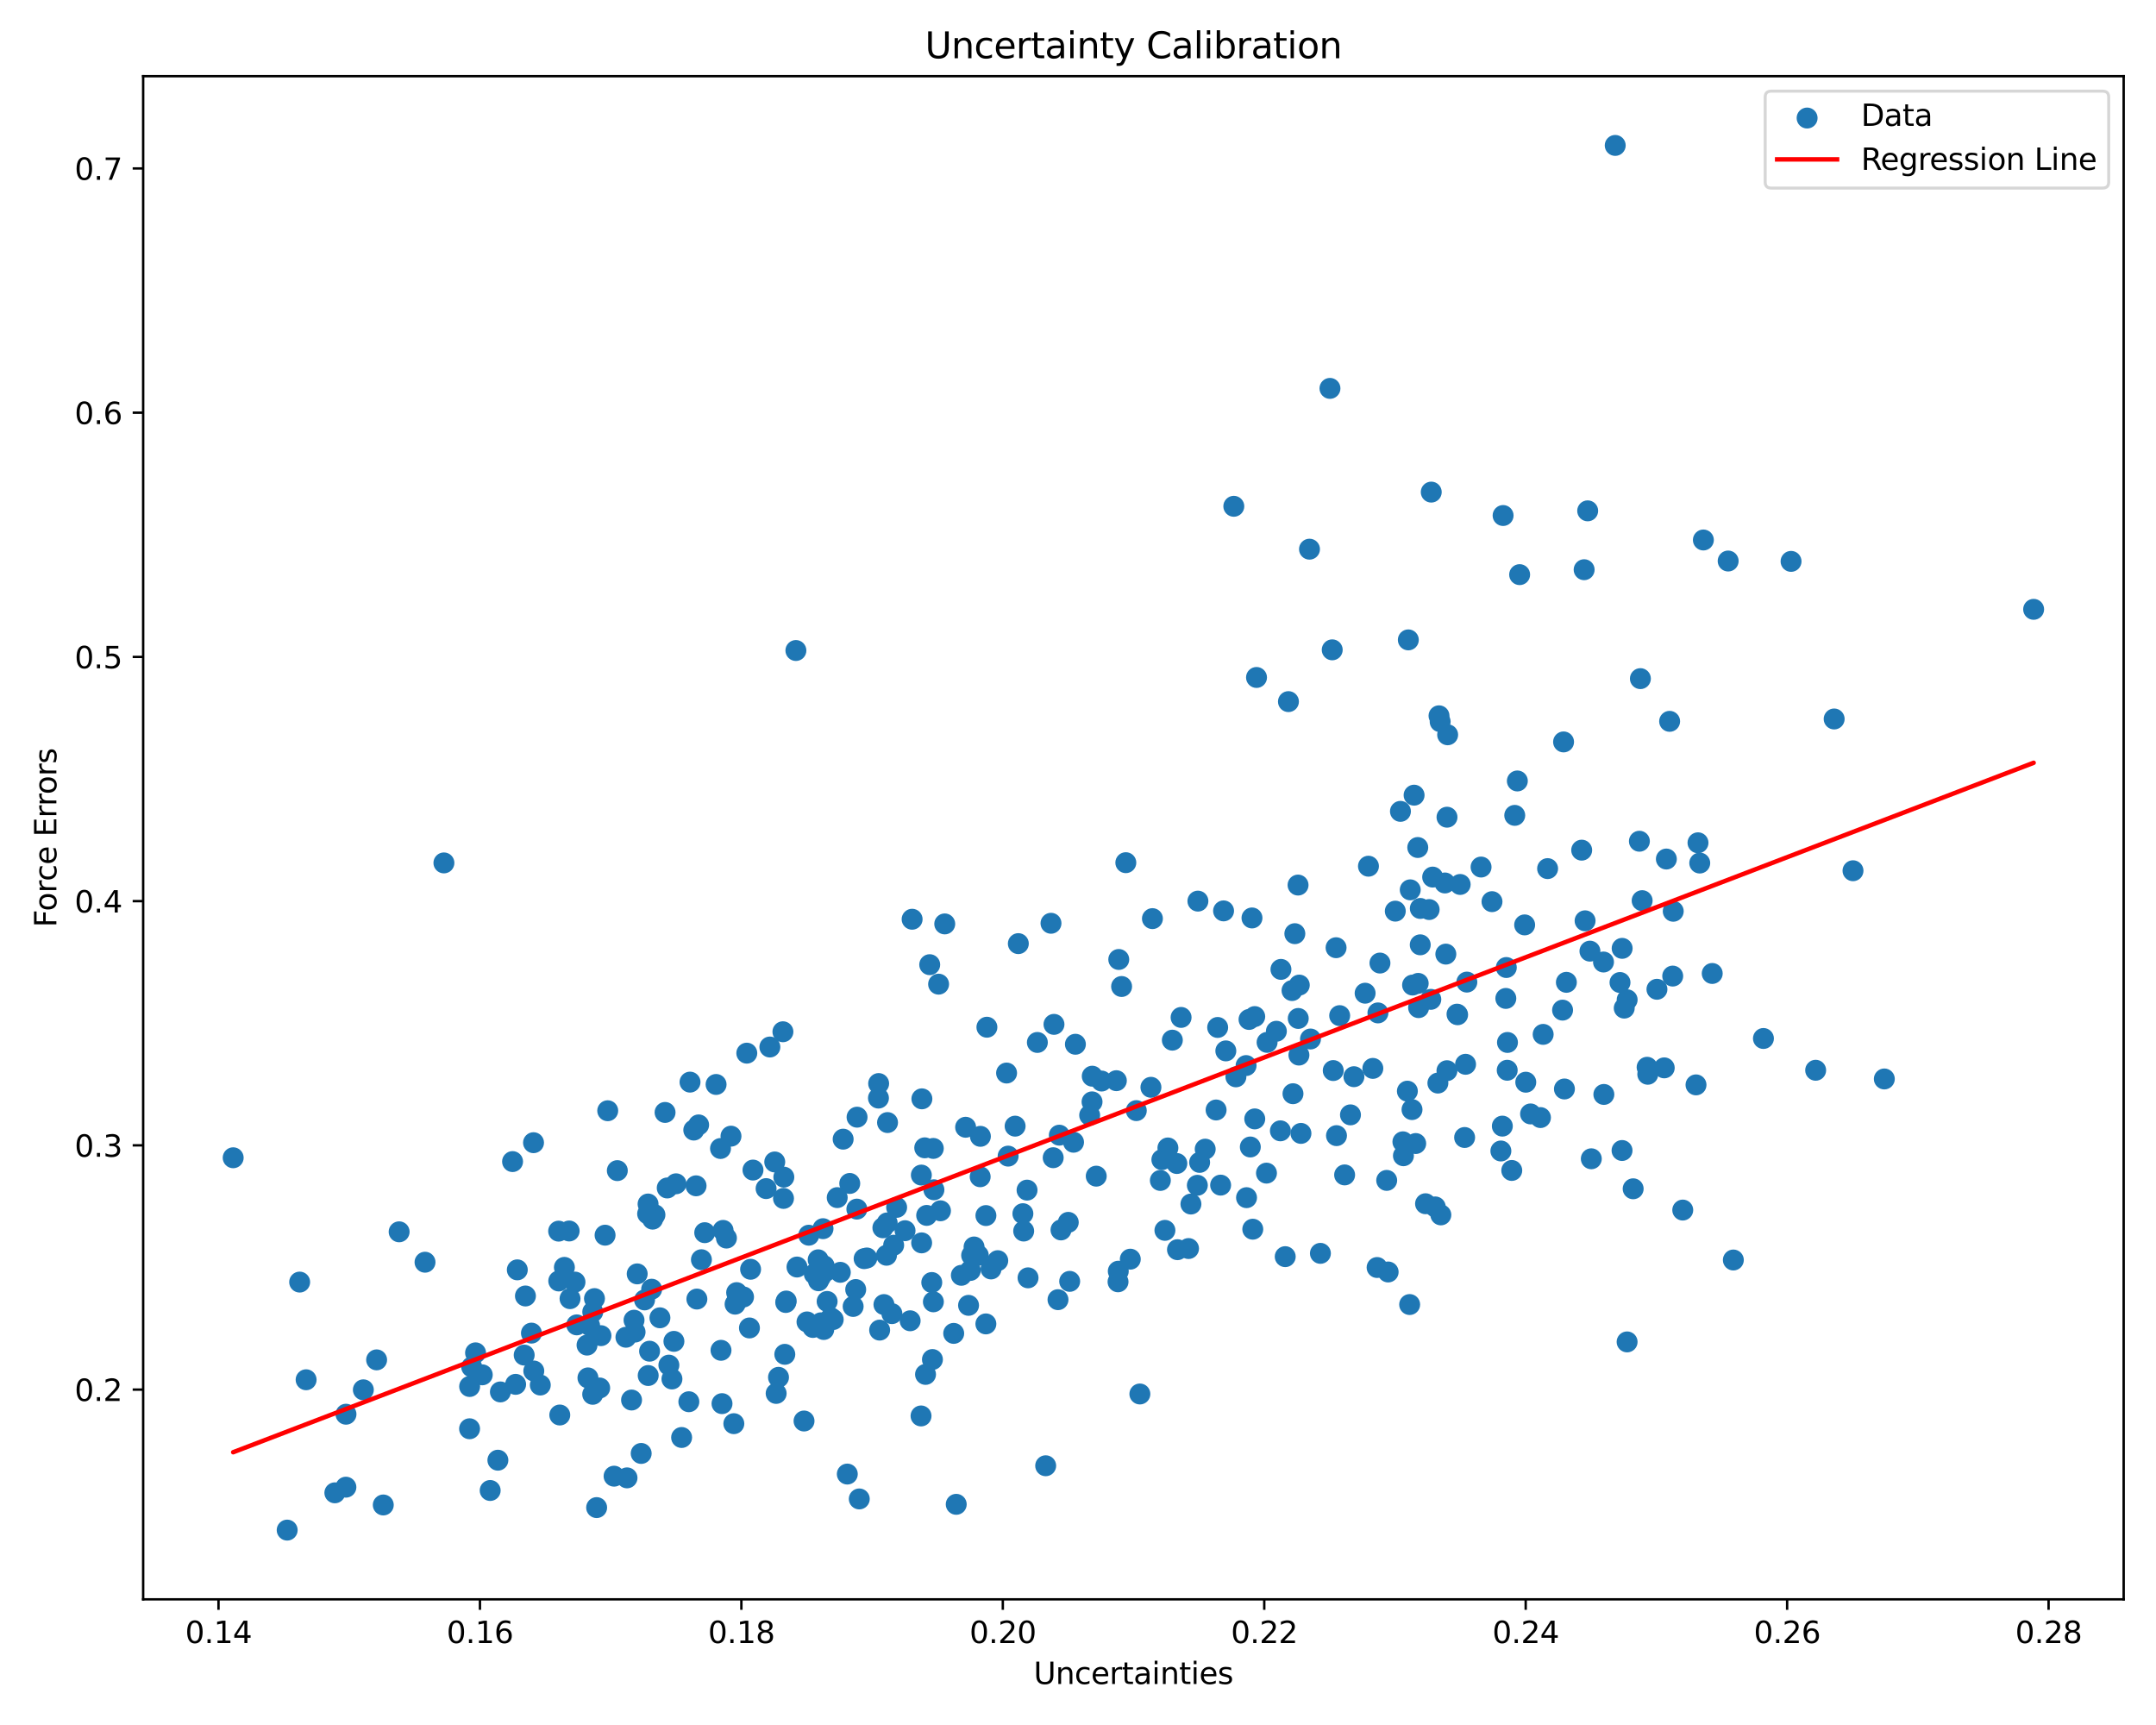 <?xml version="1.0" encoding="utf-8" standalone="no"?>
<!DOCTYPE svg PUBLIC "-//W3C//DTD SVG 1.1//EN"
  "http://www.w3.org/Graphics/SVG/1.1/DTD/svg11.dtd">
<svg xmlns:xlink="http://www.w3.org/1999/xlink" width="720pt" height="576pt" viewBox="0 0 720 576" xmlns="http://www.w3.org/2000/svg" version="1.1">
 <defs>
  <style type="text/css">*{stroke-linejoin: round; stroke-linecap: butt}</style>
 </defs>
 <g id="figure_1">
  <g id="patch_1">
   <path d="M 0 576 
L 720 576 
L 720 0 
L 0 0 
z
" style="fill: #ffffff"/>
  </g>
  <g id="axes_1">
   <g id="patch_2">
    <path d="M 47.81 534.04 
L 709.2 534.04 
L 709.2 25.44 
L 47.81 25.44 
z
" style="fill: #ffffff"/>
   </g>
   <g id="PathCollection_1">
    <defs>
     <path id="m74858477ef" d="M 0 3 
C 0.796 3 1.559 2.684 2.121 2.121 
C 2.684 1.559 3 0.796 3 0 
C 3 -0.796 2.684 -1.559 2.121 -2.121 
C 1.559 -2.684 0.796 -3 0 -3 
C -0.796 -3 -1.559 -2.684 -2.121 -2.121 
C -2.684 -1.559 -3 -0.796 -3 0 
C -3 0.796 -2.684 1.559 -2.121 2.121 
C -1.559 2.684 -0.796 3 0 3 
z
" style="stroke: #1f77b4"/>
    </defs>
    <g clip-path="url(#p4a52b987d2)">
     <use xlink:href="#m74858477ef" x="262.087" y="452.228" style="fill: #1f77b4; stroke: #1f77b4"/>
     <use xlink:href="#m74858477ef" x="629.275" y="360.278" style="fill: #1f77b4; stroke: #1f77b4"/>
     <use xlink:href="#m74858477ef" x="325.288" y="416.382" style="fill: #1f77b4; stroke: #1f77b4"/>
     <use xlink:href="#m74858477ef" x="521.826" y="337.294" style="fill: #1f77b4; stroke: #1f77b4"/>
     <use xlink:href="#m74858477ef" x="550.279" y="358.711" style="fill: #1f77b4; stroke: #1f77b4"/>
     <use xlink:href="#m74858477ef" x="429.203" y="419.611" style="fill: #1f77b4; stroke: #1f77b4"/>
     <use xlink:href="#m74858477ef" x="486.777" y="338.836" style="fill: #1f77b4; stroke: #1f77b4"/>
     <use xlink:href="#m74858477ef" x="535.61" y="365.446" style="fill: #1f77b4; stroke: #1f77b4"/>
     <use xlink:href="#m74858477ef" x="473.741" y="336.461" style="fill: #1f77b4; stroke: #1f77b4"/>
     <use xlink:href="#m74858477ef" x="311.704" y="434.696" style="fill: #1f77b4; stroke: #1f77b4"/>
     <use xlink:href="#m74858477ef" x="248.306" y="433.075" style="fill: #1f77b4; stroke: #1f77b4"/>
     <use xlink:href="#m74858477ef" x="310.48" y="322.119" style="fill: #1f77b4; stroke: #1f77b4"/>
     <use xlink:href="#m74858477ef" x="188.479" y="423.193" style="fill: #1f77b4; stroke: #1f77b4"/>
     <use xlink:href="#m74858477ef" x="241.118" y="468.693" style="fill: #1f77b4; stroke: #1f77b4"/>
     <use xlink:href="#m74858477ef" x="353.761" y="379.05" style="fill: #1f77b4; stroke: #1f77b4"/>
     <use xlink:href="#m74858477ef" x="529.344" y="307.471" style="fill: #1f77b4; stroke: #1f77b4"/>
     <use xlink:href="#m74858477ef" x="297.854" y="438.638" style="fill: #1f77b4; stroke: #1f77b4"/>
     <use xlink:href="#m74858477ef" x="393.01" y="388.511" style="fill: #1f77b4; stroke: #1f77b4"/>
     <use xlink:href="#m74858477ef" x="294.838" y="409.975" style="fill: #1f77b4; stroke: #1f77b4"/>
     <use xlink:href="#m74858477ef" x="220.383" y="440.031" style="fill: #1f77b4; stroke: #1f77b4"/>
     <use xlink:href="#m74858477ef" x="311.389" y="453.964" style="fill: #1f77b4; stroke: #1f77b4"/>
     <use xlink:href="#m74858477ef" x="468.503" y="381.266" style="fill: #1f77b4; stroke: #1f77b4"/>
     <use xlink:href="#m74858477ef" x="477.97" y="164.32" style="fill: #1f77b4; stroke: #1f77b4"/>
     <use xlink:href="#m74858477ef" x="218.719" y="405.652" style="fill: #1f77b4; stroke: #1f77b4"/>
     <use xlink:href="#m74858477ef" x="156.815" y="477.083" style="fill: #1f77b4; stroke: #1f77b4"/>
     <use xlink:href="#m74858477ef" x="249.393" y="351.663" style="fill: #1f77b4; stroke: #1f77b4"/>
     <use xlink:href="#m74858477ef" x="231.688" y="377.345" style="fill: #1f77b4; stroke: #1f77b4"/>
     <use xlink:href="#m74858477ef" x="406.118" y="370.639" style="fill: #1f77b4; stroke: #1f77b4"/>
     <use xlink:href="#m74858477ef" x="391.506" y="347.325" style="fill: #1f77b4; stroke: #1f77b4"/>
     <use xlink:href="#m74858477ef" x="431.796" y="365.205" style="fill: #1f77b4; stroke: #1f77b4"/>
     <use xlink:href="#m74858477ef" x="251.461" y="390.698" style="fill: #1f77b4; stroke: #1f77b4"/>
     <use xlink:href="#m74858477ef" x="125.772" y="454.077" style="fill: #1f77b4; stroke: #1f77b4"/>
     <use xlink:href="#m74858477ef" x="377.465" y="420.453" style="fill: #1f77b4; stroke: #1f77b4"/>
     <use xlink:href="#m74858477ef" x="288.577" y="420.278" style="fill: #1f77b4; stroke: #1f77b4"/>
     <use xlink:href="#m74858477ef" x="245.483" y="435.474" style="fill: #1f77b4; stroke: #1f77b4"/>
     <use xlink:href="#m74858477ef" x="469.996" y="364.351" style="fill: #1f77b4; stroke: #1f77b4"/>
     <use xlink:href="#m74858477ef" x="409.367" y="350.907" style="fill: #1f77b4; stroke: #1f77b4"/>
     <use xlink:href="#m74858477ef" x="412.033" y="169.059" style="fill: #1f77b4; stroke: #1f77b4"/>
     <use xlink:href="#m74858477ef" x="330.957" y="423.721" style="fill: #1f77b4; stroke: #1f77b4"/>
     <use xlink:href="#m74858477ef" x="437.308" y="183.377" style="fill: #1f77b4; stroke: #1f77b4"/>
     <use xlink:href="#m74858477ef" x="175.471" y="432.747" style="fill: #1f77b4; stroke: #1f77b4"/>
     <use xlink:href="#m74858477ef" x="515.341" y="345.393" style="fill: #1f77b4; stroke: #1f77b4"/>
     <use xlink:href="#m74858477ef" x="271.467" y="443.256" style="fill: #1f77b4; stroke: #1f77b4"/>
     <use xlink:href="#m74858477ef" x="506.72" y="260.774" style="fill: #1f77b4; stroke: #1f77b4"/>
     <use xlink:href="#m74858477ef" x="364.692" y="367.927" style="fill: #1f77b4; stroke: #1f77b4"/>
     <use xlink:href="#m74858477ef" x="329.236" y="442.068" style="fill: #1f77b4; stroke: #1f77b4"/>
     <use xlink:href="#m74858477ef" x="255.84" y="396.888" style="fill: #1f77b4; stroke: #1f77b4"/>
     <use xlink:href="#m74858477ef" x="477.265" y="303.712" style="fill: #1f77b4; stroke: #1f77b4"/>
     <use xlink:href="#m74858477ef" x="342.985" y="397.397" style="fill: #1f77b4; stroke: #1f77b4"/>
     <use xlink:href="#m74858477ef" x="505.851" y="272.261" style="fill: #1f77b4; stroke: #1f77b4"/>
     <use xlink:href="#m74858477ef" x="507.486" y="191.877" style="fill: #1f77b4; stroke: #1f77b4"/>
     <use xlink:href="#m74858477ef" x="273.23" y="420.665" style="fill: #1f77b4; stroke: #1f77b4"/>
     <use xlink:href="#m74858477ef" x="447.387" y="339.132" style="fill: #1f77b4; stroke: #1f77b4"/>
     <use xlink:href="#m74858477ef" x="467.681" y="270.925" style="fill: #1f77b4; stroke: #1f77b4"/>
     <use xlink:href="#m74858477ef" x="295.195" y="435.612" style="fill: #1f77b4; stroke: #1f77b4"/>
     <use xlink:href="#m74858477ef" x="571.802" y="325.053" style="fill: #1f77b4; stroke: #1f77b4"/>
     <use xlink:href="#m74858477ef" x="363.897" y="372.389" style="fill: #1f77b4; stroke: #1f77b4"/>
     <use xlink:href="#m74858477ef" x="452.144" y="359.521" style="fill: #1f77b4; stroke: #1f77b4"/>
     <use xlink:href="#m74858477ef" x="212.086" y="444.791" style="fill: #1f77b4; stroke: #1f77b4"/>
     <use xlink:href="#m74858477ef" x="311.883" y="397.281" style="fill: #1f77b4; stroke: #1f77b4"/>
     <use xlink:href="#m74858477ef" x="482.535" y="294.838" style="fill: #1f77b4; stroke: #1f77b4"/>
     <use xlink:href="#m74858477ef" x="261.458" y="344.516" style="fill: #1f77b4; stroke: #1f77b4"/>
     <use xlink:href="#m74858477ef" x="455.886" y="331.644" style="fill: #1f77b4; stroke: #1f77b4"/>
     <use xlink:href="#m74858477ef" x="351.717" y="386.577" style="fill: #1f77b4; stroke: #1f77b4"/>
     <use xlink:href="#m74858477ef" x="473.465" y="282.993" style="fill: #1f77b4; stroke: #1f77b4"/>
     <use xlink:href="#m74858477ef" x="141.938" y="421.47" style="fill: #1f77b4; stroke: #1f77b4"/>
     <use xlink:href="#m74858477ef" x="222.1" y="371.458" style="fill: #1f77b4; stroke: #1f77b4"/>
     <use xlink:href="#m74858477ef" x="242.597" y="413.41" style="fill: #1f77b4; stroke: #1f77b4"/>
     <use xlink:href="#m74858477ef" x="163.696" y="497.693" style="fill: #1f77b4; stroke: #1f77b4"/>
     <use xlink:href="#m74858477ef" x="199.248" y="503.405" style="fill: #1f77b4; stroke: #1f77b4"/>
     <use xlink:href="#m74858477ef" x="501.965" y="172.138" style="fill: #1f77b4; stroke: #1f77b4"/>
     <use xlink:href="#m74858477ef" x="172.193" y="462.253" style="fill: #1f77b4; stroke: #1f77b4"/>
     <use xlink:href="#m74858477ef" x="286.151" y="403.739" style="fill: #1f77b4; stroke: #1f77b4"/>
     <use xlink:href="#m74858477ef" x="273.341" y="427.663" style="fill: #1f77b4; stroke: #1f77b4"/>
     <use xlink:href="#m74858477ef" x="359.133" y="348.69" style="fill: #1f77b4; stroke: #1f77b4"/>
     <use xlink:href="#m74858477ef" x="351.98" y="342.048" style="fill: #1f77b4; stroke: #1f77b4"/>
     <use xlink:href="#m74858477ef" x="302.243" y="410.945" style="fill: #1f77b4; stroke: #1f77b4"/>
     <use xlink:href="#m74858477ef" x="289.486" y="420.058" style="fill: #1f77b4; stroke: #1f77b4"/>
     <use xlink:href="#m74858477ef" x="470.313" y="213.666" style="fill: #1f77b4; stroke: #1f77b4"/>
     <use xlink:href="#m74858477ef" x="380.663" y="465.469" style="fill: #1f77b4; stroke: #1f77b4"/>
     <use xlink:href="#m74858477ef" x="299.433" y="403.16" style="fill: #1f77b4; stroke: #1f77b4"/>
     <use xlink:href="#m74858477ef" x="234.24" y="420.636" style="fill: #1f77b4; stroke: #1f77b4"/>
     <use xlink:href="#m74858477ef" x="547.48" y="280.899" style="fill: #1f77b4; stroke: #1f77b4"/>
     <use xlink:href="#m74858477ef" x="558.606" y="325.924" style="fill: #1f77b4; stroke: #1f77b4"/>
     <use xlink:href="#m74858477ef" x="373.371" y="428.011" style="fill: #1f77b4; stroke: #1f77b4"/>
     <use xlink:href="#m74858477ef" x="209.393" y="493.478" style="fill: #1f77b4; stroke: #1f77b4"/>
     <use xlink:href="#m74858477ef" x="156.836" y="462.969" style="fill: #1f77b4; stroke: #1f77b4"/>
     <use xlink:href="#m74858477ef" x="357.223" y="427.863" style="fill: #1f77b4; stroke: #1f77b4"/>
     <use xlink:href="#m74858477ef" x="148.247" y="288.139" style="fill: #1f77b4; stroke: #1f77b4"/>
     <use xlink:href="#m74858477ef" x="419.027" y="373.615" style="fill: #1f77b4; stroke: #1f77b4"/>
     <use xlink:href="#m74858477ef" x="233.311" y="375.62" style="fill: #1f77b4; stroke: #1f77b4"/>
     <use xlink:href="#m74858477ef" x="444.145" y="129.689" style="fill: #1f77b4; stroke: #1f77b4"/>
     <use xlink:href="#m74858477ef" x="313.447" y="328.624" style="fill: #1f77b4; stroke: #1f77b4"/>
     <use xlink:href="#m74858477ef" x="548.398" y="300.739" style="fill: #1f77b4; stroke: #1f77b4"/>
     <use xlink:href="#m74858477ef" x="315.499" y="308.506" style="fill: #1f77b4; stroke: #1f77b4"/>
     <use xlink:href="#m74858477ef" x="202.068" y="412.444" style="fill: #1f77b4; stroke: #1f77b4"/>
     <use xlink:href="#m74858477ef" x="274.15" y="441.703" style="fill: #1f77b4; stroke: #1f77b4"/>
     <use xlink:href="#m74858477ef" x="483.229" y="272.873" style="fill: #1f77b4; stroke: #1f77b4"/>
     <use xlink:href="#m74858477ef" x="356.754" y="408.161" style="fill: #1f77b4; stroke: #1f77b4"/>
     <use xlink:href="#m74858477ef" x="259.985" y="459.907" style="fill: #1f77b4; stroke: #1f77b4"/>
     <use xlink:href="#m74858477ef" x="327.405" y="379.436" style="fill: #1f77b4; stroke: #1f77b4"/>
     <use xlink:href="#m74858477ef" x="250.281" y="443.422" style="fill: #1f77b4; stroke: #1f77b4"/>
     <use xlink:href="#m74858477ef" x="261.761" y="393.056" style="fill: #1f77b4; stroke: #1f77b4"/>
     <use xlink:href="#m74858477ef" x="434.454" y="378.457" style="fill: #1f77b4; stroke: #1f77b4"/>
     <use xlink:href="#m74858477ef" x="543.391" y="333.839" style="fill: #1f77b4; stroke: #1f77b4"/>
     <use xlink:href="#m74858477ef" x="327.331" y="392.932" style="fill: #1f77b4; stroke: #1f77b4"/>
     <use xlink:href="#m74858477ef" x="296.396" y="374.837" style="fill: #1f77b4; stroke: #1f77b4"/>
     <use xlink:href="#m74858477ef" x="431.474" y="330.761" style="fill: #1f77b4; stroke: #1f77b4"/>
     <use xlink:href="#m74858477ef" x="214.126" y="485.324" style="fill: #1f77b4; stroke: #1f77b4"/>
     <use xlink:href="#m74858477ef" x="427.773" y="323.69" style="fill: #1f77b4; stroke: #1f77b4"/>
     <use xlink:href="#m74858477ef" x="127.997" y="502.53" style="fill: #1f77b4; stroke: #1f77b4"/>
     <use xlink:href="#m74858477ef" x="262.395" y="434.917" style="fill: #1f77b4; stroke: #1f77b4"/>
     <use xlink:href="#m74858477ef" x="265.792" y="217.215" style="fill: #1f77b4; stroke: #1f77b4"/>
     <use xlink:href="#m74858477ef" x="230.434" y="361.334" style="fill: #1f77b4; stroke: #1f77b4"/>
     <use xlink:href="#m74858477ef" x="202.95" y="370.892" style="fill: #1f77b4; stroke: #1f77b4"/>
     <use xlink:href="#m74858477ef" x="180.433" y="462.482" style="fill: #1f77b4; stroke: #1f77b4"/>
     <use xlink:href="#m74858477ef" x="396.915" y="416.903" style="fill: #1f77b4; stroke: #1f77b4"/>
     <use xlink:href="#m74858477ef" x="367.876" y="360.973" style="fill: #1f77b4; stroke: #1f77b4"/>
     <use xlink:href="#m74858477ef" x="489.113" y="379.823" style="fill: #1f77b4; stroke: #1f77b4"/>
     <use xlink:href="#m74858477ef" x="433.488" y="295.534" style="fill: #1f77b4; stroke: #1f77b4"/>
     <use xlink:href="#m74858477ef" x="307.783" y="415.01" style="fill: #1f77b4; stroke: #1f77b4"/>
     <use xlink:href="#m74858477ef" x="333.205" y="420.955" style="fill: #1f77b4; stroke: #1f77b4"/>
     <use xlink:href="#m74858477ef" x="388.006" y="387.227" style="fill: #1f77b4; stroke: #1f77b4"/>
     <use xlink:href="#m74858477ef" x="293.759" y="444.141" style="fill: #1f77b4; stroke: #1f77b4"/>
     <use xlink:href="#m74858477ef" x="446.324" y="379.205" style="fill: #1f77b4; stroke: #1f77b4"/>
     <use xlink:href="#m74858477ef" x="445.236" y="357.473" style="fill: #1f77b4; stroke: #1f77b4"/>
     <use xlink:href="#m74858477ef" x="489.428" y="355.382" style="fill: #1f77b4; stroke: #1f77b4"/>
     <use xlink:href="#m74858477ef" x="427.589" y="377.599" style="fill: #1f77b4; stroke: #1f77b4"/>
     <use xlink:href="#m74858477ef" x="216.929" y="451.181" style="fill: #1f77b4; stroke: #1f77b4"/>
     <use xlink:href="#m74858477ef" x="523.094" y="328.01" style="fill: #1f77b4; stroke: #1f77b4"/>
     <use xlink:href="#m74858477ef" x="479.311" y="403.006" style="fill: #1f77b4; stroke: #1f77b4"/>
     <use xlink:href="#m74858477ef" x="373.615" y="320.379" style="fill: #1f77b4; stroke: #1f77b4"/>
     <use xlink:href="#m74858477ef" x="379.471" y="370.853" style="fill: #1f77b4; stroke: #1f77b4"/>
     <use xlink:href="#m74858477ef" x="266.154" y="423.079" style="fill: #1f77b4; stroke: #1f77b4"/>
     <use xlink:href="#m74858477ef" x="171.173" y="387.869" style="fill: #1f77b4; stroke: #1f77b4"/>
     <use xlink:href="#m74858477ef" x="553.34" y="330.333" style="fill: #1f77b4; stroke: #1f77b4"/>
     <use xlink:href="#m74858477ef" x="303.944" y="441.024" style="fill: #1f77b4; stroke: #1f77b4"/>
     <use xlink:href="#m74858477ef" x="217.948" y="407.089" style="fill: #1f77b4; stroke: #1f77b4"/>
     <use xlink:href="#m74858477ef" x="192.021" y="428.105" style="fill: #1f77b4; stroke: #1f77b4"/>
     <use xlink:href="#m74858477ef" x="426.248" y="344.351" style="fill: #1f77b4; stroke: #1f77b4"/>
     <use xlink:href="#m74858477ef" x="349.206" y="489.434" style="fill: #1f77b4; stroke: #1f77b4"/>
     <use xlink:href="#m74858477ef" x="545.399" y="396.952" style="fill: #1f77b4; stroke: #1f77b4"/>
     <use xlink:href="#m74858477ef" x="100.073" y="428.107" style="fill: #1f77b4; stroke: #1f77b4"/>
     <use xlink:href="#m74858477ef" x="246.003" y="431.624" style="fill: #1f77b4; stroke: #1f77b4"/>
     <use xlink:href="#m74858477ef" x="489.858" y="327.935" style="fill: #1f77b4; stroke: #1f77b4"/>
     <use xlink:href="#m74858477ef" x="196.04" y="449.144" style="fill: #1f77b4; stroke: #1f77b4"/>
     <use xlink:href="#m74858477ef" x="353.321" y="433.977" style="fill: #1f77b4; stroke: #1f77b4"/>
     <use xlink:href="#m74858477ef" x="459.884" y="423.238" style="fill: #1f77b4; stroke: #1f77b4"/>
     <use xlink:href="#m74858477ef" x="282.959" y="492.208" style="fill: #1f77b4; stroke: #1f77b4"/>
     <use xlink:href="#m74858477ef" x="178.172" y="381.56" style="fill: #1f77b4; stroke: #1f77b4"/>
     <use xlink:href="#m74858477ef" x="336.666" y="386.043" style="fill: #1f77b4; stroke: #1f77b4"/>
     <use xlink:href="#m74858477ef" x="178.262" y="457.79" style="fill: #1f77b4; stroke: #1f77b4"/>
     <use xlink:href="#m74858477ef" x="412.732" y="359.571" style="fill: #1f77b4; stroke: #1f77b4"/>
     <use xlink:href="#m74858477ef" x="543.376" y="448.08" style="fill: #1f77b4; stroke: #1f77b4"/>
     <use xlink:href="#m74858477ef" x="158.812" y="451.731" style="fill: #1f77b4; stroke: #1f77b4"/>
     <use xlink:href="#m74858477ef" x="568.846" y="180.309" style="fill: #1f77b4; stroke: #1f77b4"/>
     <use xlink:href="#m74858477ef" x="557.575" y="240.863" style="fill: #1f77b4; stroke: #1f77b4"/>
     <use xlink:href="#m74858477ef" x="298.44" y="415.792" style="fill: #1f77b4; stroke: #1f77b4"/>
     <use xlink:href="#m74858477ef" x="480.944" y="240.983" style="fill: #1f77b4; stroke: #1f77b4"/>
     <use xlink:href="#m74858477ef" x="293.426" y="361.811" style="fill: #1f77b4; stroke: #1f77b4"/>
     <use xlink:href="#m74858477ef" x="437.64" y="346.939" style="fill: #1f77b4; stroke: #1f77b4"/>
     <use xlink:href="#m74858477ef" x="239.137" y="362.117" style="fill: #1f77b4; stroke: #1f77b4"/>
     <use xlink:href="#m74858477ef" x="679.137" y="203.463" style="fill: #1f77b4; stroke: #1f77b4"/>
     <use xlink:href="#m74858477ef" x="503.038" y="323.066" style="fill: #1f77b4; stroke: #1f77b4"/>
     <use xlink:href="#m74858477ef" x="550.057" y="356.375" style="fill: #1f77b4; stroke: #1f77b4"/>
     <use xlink:href="#m74858477ef" x="393.222" y="417.285" style="fill: #1f77b4; stroke: #1f77b4"/>
     <use xlink:href="#m74858477ef" x="555.775" y="356.573" style="fill: #1f77b4; stroke: #1f77b4"/>
     <use xlink:href="#m74858477ef" x="444.9" y="216.99" style="fill: #1f77b4; stroke: #1f77b4"/>
     <use xlink:href="#m74858477ef" x="186.941" y="472.489" style="fill: #1f77b4; stroke: #1f77b4"/>
     <use xlink:href="#m74858477ef" x="389.029" y="410.831" style="fill: #1f77b4; stroke: #1f77b4"/>
     <use xlink:href="#m74858477ef" x="329.579" y="343.001" style="fill: #1f77b4; stroke: #1f77b4"/>
     <use xlink:href="#m74858477ef" x="417.547" y="382.994" style="fill: #1f77b4; stroke: #1f77b4"/>
     <use xlink:href="#m74858477ef" x="423.145" y="348.062" style="fill: #1f77b4; stroke: #1f77b4"/>
     <use xlink:href="#m74858477ef" x="190.069" y="411.043" style="fill: #1f77b4; stroke: #1f77b4"/>
     <use xlink:href="#m74858477ef" x="224.395" y="460.46" style="fill: #1f77b4; stroke: #1f77b4"/>
     <use xlink:href="#m74858477ef" x="498.256" y="301.077" style="fill: #1f77b4; stroke: #1f77b4"/>
     <use xlink:href="#m74858477ef" x="281.573" y="380.381" style="fill: #1f77b4; stroke: #1f77b4"/>
     <use xlink:href="#m74858477ef" x="341.861" y="411.061" style="fill: #1f77b4; stroke: #1f77b4"/>
     <use xlink:href="#m74858477ef" x="307.583" y="472.804" style="fill: #1f77b4; stroke: #1f77b4"/>
     <use xlink:href="#m74858477ef" x="161.054" y="459.07" style="fill: #1f77b4; stroke: #1f77b4"/>
     <use xlink:href="#m74858477ef" x="172.756" y="424.02" style="fill: #1f77b4; stroke: #1f77b4"/>
     <use xlink:href="#m74858477ef" x="324.479" y="419.184" style="fill: #1f77b4; stroke: #1f77b4"/>
     <use xlink:href="#m74858477ef" x="115.513" y="496.588" style="fill: #1f77b4; stroke: #1f77b4"/>
     <use xlink:href="#m74858477ef" x="542.416" y="336.62" style="fill: #1f77b4; stroke: #1f77b4"/>
     <use xlink:href="#m74858477ef" x="311.167" y="428.246" style="fill: #1f77b4; stroke: #1f77b4"/>
     <use xlink:href="#m74858477ef" x="314.074" y="404.3" style="fill: #1f77b4; stroke: #1f77b4"/>
     <use xlink:href="#m74858477ef" x="133.294" y="411.32" style="fill: #1f77b4; stroke: #1f77b4"/>
     <use xlink:href="#m74858477ef" x="225.757" y="395.285" style="fill: #1f77b4; stroke: #1f77b4"/>
     <use xlink:href="#m74858477ef" x="278.252" y="440.607" style="fill: #1f77b4; stroke: #1f77b4"/>
     <use xlink:href="#m74858477ef" x="419.617" y="226.213" style="fill: #1f77b4; stroke: #1f77b4"/>
     <use xlink:href="#m74858477ef" x="477.827" y="333.698" style="fill: #1f77b4; stroke: #1f77b4"/>
     <use xlink:href="#m74858477ef" x="210.909" y="467.484" style="fill: #1f77b4; stroke: #1f77b4"/>
     <use xlink:href="#m74858477ef" x="514.44" y="373.173" style="fill: #1f77b4; stroke: #1f77b4"/>
     <use xlink:href="#m74858477ef" x="223.375" y="455.839" style="fill: #1f77b4; stroke: #1f77b4"/>
     <use xlink:href="#m74858477ef" x="285.764" y="430.59" style="fill: #1f77b4; stroke: #1f77b4"/>
     <use xlink:href="#m74858477ef" x="232.723" y="433.772" style="fill: #1f77b4; stroke: #1f77b4"/>
     <use xlink:href="#m74858477ef" x="364.76" y="359.354" style="fill: #1f77b4; stroke: #1f77b4"/>
     <use xlink:href="#m74858477ef" x="307.687" y="392.374" style="fill: #1f77b4; stroke: #1f77b4"/>
     <use xlink:href="#m74858477ef" x="471.546" y="370.506" style="fill: #1f77b4; stroke: #1f77b4"/>
     <use xlink:href="#m74858477ef" x="539.405" y="48.558" style="fill: #1f77b4; stroke: #1f77b4"/>
     <use xlink:href="#m74858477ef" x="494.607" y="289.517" style="fill: #1f77b4; stroke: #1f77b4"/>
     <use xlink:href="#m74858477ef" x="268.51" y="474.494" style="fill: #1f77b4; stroke: #1f77b4"/>
     <use xlink:href="#m74858477ef" x="446.185" y="316.452" style="fill: #1f77b4; stroke: #1f77b4"/>
     <use xlink:href="#m74858477ef" x="186.561" y="411.094" style="fill: #1f77b4; stroke: #1f77b4"/>
     <use xlink:href="#m74858477ef" x="336.151" y="358.301" style="fill: #1f77b4; stroke: #1f77b4"/>
     <use xlink:href="#m74858477ef" x="283.778" y="395.171" style="fill: #1f77b4; stroke: #1f77b4"/>
     <use xlink:href="#m74858477ef" x="400.045" y="300.895" style="fill: #1f77b4; stroke: #1f77b4"/>
     <use xlink:href="#m74858477ef" x="177.476" y="445.146" style="fill: #1f77b4; stroke: #1f77b4"/>
     <use xlink:href="#m74858477ef" x="399.855" y="395.785" style="fill: #1f77b4; stroke: #1f77b4"/>
     <use xlink:href="#m74858477ef" x="577.122" y="187.333" style="fill: #1f77b4; stroke: #1f77b4"/>
     <use xlink:href="#m74858477ef" x="422.942" y="391.721" style="fill: #1f77b4; stroke: #1f77b4"/>
     <use xlink:href="#m74858477ef" x="296.053" y="419.145" style="fill: #1f77b4; stroke: #1f77b4"/>
     <use xlink:href="#m74858477ef" x="245.066" y="475.382" style="fill: #1f77b4; stroke: #1f77b4"/>
     <use xlink:href="#m74858477ef" x="215.25" y="434.059" style="fill: #1f77b4; stroke: #1f77b4"/>
     <use xlink:href="#m74858477ef" x="618.814" y="290.752" style="fill: #1f77b4; stroke: #1f77b4"/>
     <use xlink:href="#m74858477ef" x="323.452" y="435.871" style="fill: #1f77b4; stroke: #1f77b4"/>
     <use xlink:href="#m74858477ef" x="481.175" y="405.667" style="fill: #1f77b4; stroke: #1f77b4"/>
     <use xlink:href="#m74858477ef" x="474.293" y="315.486" style="fill: #1f77b4; stroke: #1f77b4"/>
     <use xlink:href="#m74858477ef" x="530.211" y="170.578" style="fill: #1f77b4; stroke: #1f77b4"/>
     <use xlink:href="#m74858477ef" x="430.28" y="234.28" style="fill: #1f77b4; stroke: #1f77b4"/>
     <use xlink:href="#m74858477ef" x="246.168" y="434.252" style="fill: #1f77b4; stroke: #1f77b4"/>
     <use xlink:href="#m74858477ef" x="529.027" y="190.234" style="fill: #1f77b4; stroke: #1f77b4"/>
     <use xlink:href="#m74858477ef" x="262.563" y="434.432" style="fill: #1f77b4; stroke: #1f77b4"/>
     <use xlink:href="#m74858477ef" x="240.618" y="383.499" style="fill: #1f77b4; stroke: #1f77b4"/>
     <use xlink:href="#m74858477ef" x="476.064" y="401.943" style="fill: #1f77b4; stroke: #1f77b4"/>
     <use xlink:href="#m74858477ef" x="419.019" y="339.448" style="fill: #1f77b4; stroke: #1f77b4"/>
     <use xlink:href="#m74858477ef" x="463.089" y="394.148" style="fill: #1f77b4; stroke: #1f77b4"/>
     <use xlink:href="#m74858477ef" x="322.471" y="376.405" style="fill: #1f77b4; stroke: #1f77b4"/>
     <use xlink:href="#m74858477ef" x="471.731" y="328.924" style="fill: #1f77b4; stroke: #1f77b4"/>
     <use xlink:href="#m74858477ef" x="358.511" y="381.407" style="fill: #1f77b4; stroke: #1f77b4"/>
     <use xlink:href="#m74858477ef" x="384.356" y="363.064" style="fill: #1f77b4; stroke: #1f77b4"/>
     <use xlink:href="#m74858477ef" x="483.445" y="245.353" style="fill: #1f77b4; stroke: #1f77b4"/>
     <use xlink:href="#m74858477ef" x="478.441" y="292.87" style="fill: #1f77b4; stroke: #1f77b4"/>
     <use xlink:href="#m74858477ef" x="275.095" y="443.938" style="fill: #1f77b4; stroke: #1f77b4"/>
     <use xlink:href="#m74858477ef" x="346.43" y="348.087" style="fill: #1f77b4; stroke: #1f77b4"/>
     <use xlink:href="#m74858477ef" x="416.133" y="355.806" style="fill: #1f77b4; stroke: #1f77b4"/>
     <use xlink:href="#m74858477ef" x="227.629" y="479.995" style="fill: #1f77b4; stroke: #1f77b4"/>
     <use xlink:href="#m74858477ef" x="606.344" y="357.374" style="fill: #1f77b4; stroke: #1f77b4"/>
     <use xlink:href="#m74858477ef" x="612.523" y="240.077" style="fill: #1f77b4; stroke: #1f77b4"/>
     <use xlink:href="#m74858477ef" x="200.693" y="445.996" style="fill: #1f77b4; stroke: #1f77b4"/>
     <use xlink:href="#m74858477ef" x="286.957" y="500.514" style="fill: #1f77b4; stroke: #1f77b4"/>
     <use xlink:href="#m74858477ef" x="286.218" y="373.04" style="fill: #1f77b4; stroke: #1f77b4"/>
     <use xlink:href="#m74858477ef" x="509.159" y="308.836" style="fill: #1f77b4; stroke: #1f77b4"/>
     <use xlink:href="#m74858477ef" x="433.778" y="352.303" style="fill: #1f77b4; stroke: #1f77b4"/>
     <use xlink:href="#m74858477ef" x="501.71" y="376.027" style="fill: #1f77b4; stroke: #1f77b4"/>
     <use xlink:href="#m74858477ef" x="277.49" y="440.02" style="fill: #1f77b4; stroke: #1f77b4"/>
     <use xlink:href="#m74858477ef" x="408.612" y="304.156" style="fill: #1f77b4; stroke: #1f77b4"/>
     <use xlink:href="#m74858477ef" x="340.074" y="315.089" style="fill: #1f77b4; stroke: #1f77b4"/>
     <use xlink:href="#m74858477ef" x="311.678" y="383.472" style="fill: #1f77b4; stroke: #1f77b4"/>
     <use xlink:href="#m74858477ef" x="541.004" y="328.069" style="fill: #1f77b4; stroke: #1f77b4"/>
     <use xlink:href="#m74858477ef" x="250.663" y="423.826" style="fill: #1f77b4; stroke: #1f77b4"/>
     <use xlink:href="#m74858477ef" x="269.499" y="441.406" style="fill: #1f77b4; stroke: #1f77b4"/>
     <use xlink:href="#m74858477ef" x="274.851" y="410.272" style="fill: #1f77b4; stroke: #1f77b4"/>
     <use xlink:href="#m74858477ef" x="465.961" y="304.243" style="fill: #1f77b4; stroke: #1f77b4"/>
     <use xlink:href="#m74858477ef" x="212.792" y="425.364" style="fill: #1f77b4; stroke: #1f77b4"/>
     <use xlink:href="#m74858477ef" x="432.414" y="311.767" style="fill: #1f77b4; stroke: #1f77b4"/>
     <use xlink:href="#m74858477ef" x="186.597" y="427.733" style="fill: #1f77b4; stroke: #1f77b4"/>
     <use xlink:href="#m74858477ef" x="460.838" y="321.578" style="fill: #1f77b4; stroke: #1f77b4"/>
     <use xlink:href="#m74858477ef" x="472.24" y="265.518" style="fill: #1f77b4; stroke: #1f77b4"/>
     <use xlink:href="#m74858477ef" x="296.283" y="408.343" style="fill: #1f77b4; stroke: #1f77b4"/>
     <use xlink:href="#m74858477ef" x="449.041" y="392.318" style="fill: #1f77b4; stroke: #1f77b4"/>
     <use xlink:href="#m74858477ef" x="561.959" y="404.057" style="fill: #1f77b4; stroke: #1f77b4"/>
     <use xlink:href="#m74858477ef" x="547.813" y="226.605" style="fill: #1f77b4; stroke: #1f77b4"/>
     <use xlink:href="#m74858477ef" x="216.279" y="405.304" style="fill: #1f77b4; stroke: #1f77b4"/>
     <use xlink:href="#m74858477ef" x="196.897" y="442.608" style="fill: #1f77b4; stroke: #1f77b4"/>
     <use xlink:href="#m74858477ef" x="558.781" y="304.281" style="fill: #1f77b4; stroke: #1f77b4"/>
     <use xlink:href="#m74858477ef" x="470.758" y="435.603" style="fill: #1f77b4; stroke: #1f77b4"/>
     <use xlink:href="#m74858477ef" x="279.591" y="399.9" style="fill: #1f77b4; stroke: #1f77b4"/>
     <use xlink:href="#m74858477ef" x="509.535" y="361.362" style="fill: #1f77b4; stroke: #1f77b4"/>
     <use xlink:href="#m74858477ef" x="458.463" y="356.75" style="fill: #1f77b4; stroke: #1f77b4"/>
     <use xlink:href="#m74858477ef" x="284.91" y="436.243" style="fill: #1f77b4; stroke: #1f77b4"/>
     <use xlink:href="#m74858477ef" x="329.248" y="405.894" style="fill: #1f77b4; stroke: #1f77b4"/>
     <use xlink:href="#m74858477ef" x="384.855" y="306.74" style="fill: #1f77b4; stroke: #1f77b4"/>
     <use xlink:href="#m74858477ef" x="503.336" y="357.373" style="fill: #1f77b4; stroke: #1f77b4"/>
     <use xlink:href="#m74858477ef" x="566.387" y="362.254" style="fill: #1f77b4; stroke: #1f77b4"/>
     <use xlink:href="#m74858477ef" x="309.464" y="405.841" style="fill: #1f77b4; stroke: #1f77b4"/>
     <use xlink:href="#m74858477ef" x="473.609" y="328.365" style="fill: #1f77b4; stroke: #1f77b4"/>
     <use xlink:href="#m74858477ef" x="241.479" y="410.844" style="fill: #1f77b4; stroke: #1f77b4"/>
     <use xlink:href="#m74858477ef" x="200.265" y="463.466" style="fill: #1f77b4; stroke: #1f77b4"/>
     <use xlink:href="#m74858477ef" x="275.242" y="422.68" style="fill: #1f77b4; stroke: #1f77b4"/>
     <use xlink:href="#m74858477ef" x="157.521" y="456.452" style="fill: #1f77b4; stroke: #1f77b4"/>
     <use xlink:href="#m74858477ef" x="528.206" y="283.878" style="fill: #1f77b4; stroke: #1f77b4"/>
     <use xlink:href="#m74858477ef" x="483.212" y="357.519" style="fill: #1f77b4; stroke: #1f77b4"/>
     <use xlink:href="#m74858477ef" x="206.156" y="390.886" style="fill: #1f77b4; stroke: #1f77b4"/>
     <use xlink:href="#m74858477ef" x="531.42" y="386.931" style="fill: #1f77b4; stroke: #1f77b4"/>
     <use xlink:href="#m74858477ef" x="275.701" y="424.533" style="fill: #1f77b4; stroke: #1f77b4"/>
     <use xlink:href="#m74858477ef" x="511.135" y="371.955" style="fill: #1f77b4; stroke: #1f77b4"/>
     <use xlink:href="#m74858477ef" x="293.363" y="366.665" style="fill: #1f77b4; stroke: #1f77b4"/>
     <use xlink:href="#m74858477ef" x="211.737" y="440.833" style="fill: #1f77b4; stroke: #1f77b4"/>
     <use xlink:href="#m74858477ef" x="407.631" y="395.729" style="fill: #1f77b4; stroke: #1f77b4"/>
     <use xlink:href="#m74858477ef" x="343.317" y="426.687" style="fill: #1f77b4; stroke: #1f77b4"/>
     <use xlink:href="#m74858477ef" x="374.561" y="329.405" style="fill: #1f77b4; stroke: #1f77b4"/>
     <use xlink:href="#m74858477ef" x="95.905" y="510.922" style="fill: #1f77b4; stroke: #1f77b4"/>
     <use xlink:href="#m74858477ef" x="222.82" y="396.676" style="fill: #1f77b4; stroke: #1f77b4"/>
     <use xlink:href="#m74858477ef" x="472.777" y="381.839" style="fill: #1f77b4; stroke: #1f77b4"/>
     <use xlink:href="#m74858477ef" x="588.904" y="346.763" style="fill: #1f77b4; stroke: #1f77b4"/>
     <use xlink:href="#m74858477ef" x="433.902" y="328.934" style="fill: #1f77b4; stroke: #1f77b4"/>
     <use xlink:href="#m74858477ef" x="166.27" y="487.579" style="fill: #1f77b4; stroke: #1f77b4"/>
     <use xlink:href="#m74858477ef" x="487.627" y="295.331" style="fill: #1f77b4; stroke: #1f77b4"/>
     <use xlink:href="#m74858477ef" x="400.614" y="388.136" style="fill: #1f77b4; stroke: #1f77b4"/>
     <use xlink:href="#m74858477ef" x="350.982" y="308.292" style="fill: #1f77b4; stroke: #1f77b4"/>
     <use xlink:href="#m74858477ef" x="482.838" y="318.591" style="fill: #1f77b4; stroke: #1f77b4"/>
     <use xlink:href="#m74858477ef" x="270.094" y="412.453" style="fill: #1f77b4; stroke: #1f77b4"/>
     <use xlink:href="#m74858477ef" x="257.101" y="349.613" style="fill: #1f77b4; stroke: #1f77b4"/>
     <use xlink:href="#m74858477ef" x="276.223" y="434.568" style="fill: #1f77b4; stroke: #1f77b4"/>
     <use xlink:href="#m74858477ef" x="556.486" y="286.842" style="fill: #1f77b4; stroke: #1f77b4"/>
     <use xlink:href="#m74858477ef" x="502.874" y="333.386" style="fill: #1f77b4; stroke: #1f77b4"/>
     <use xlink:href="#m74858477ef" x="216.468" y="459.304" style="fill: #1f77b4; stroke: #1f77b4"/>
     <use xlink:href="#m74858477ef" x="397.714" y="402.043" style="fill: #1f77b4; stroke: #1f77b4"/>
     <use xlink:href="#m74858477ef" x="470.952" y="297.128" style="fill: #1f77b4; stroke: #1f77b4"/>
     <use xlink:href="#m74858477ef" x="217.62" y="430.485" style="fill: #1f77b4; stroke: #1f77b4"/>
     <use xlink:href="#m74858477ef" x="373.454" y="424.472" style="fill: #1f77b4; stroke: #1f77b4"/>
     <use xlink:href="#m74858477ef" x="102.228" y="460.721" style="fill: #1f77b4; stroke: #1f77b4"/>
     <use xlink:href="#m74858477ef" x="307.865" y="366.915" style="fill: #1f77b4; stroke: #1f77b4"/>
     <use xlink:href="#m74858477ef" x="258.729" y="387.996" style="fill: #1f77b4; stroke: #1f77b4"/>
     <use xlink:href="#m74858477ef" x="480.186" y="361.653" style="fill: #1f77b4; stroke: #1f77b4"/>
     <use xlink:href="#m74858477ef" x="280.626" y="424.844" style="fill: #1f77b4; stroke: #1f77b4"/>
     <use xlink:href="#m74858477ef" x="440.956" y="418.51" style="fill: #1f77b4; stroke: #1f77b4"/>
     <use xlink:href="#m74858477ef" x="175.054" y="452.483" style="fill: #1f77b4; stroke: #1f77b4"/>
     <use xlink:href="#m74858477ef" x="598.128" y="187.453" style="fill: #1f77b4; stroke: #1f77b4"/>
     <use xlink:href="#m74858477ef" x="486.571" y="338.639" style="fill: #1f77b4; stroke: #1f77b4"/>
     <use xlink:href="#m74858477ef" x="366.091" y="392.734" style="fill: #1f77b4; stroke: #1f77b4"/>
     <use xlink:href="#m74858477ef" x="77.873" y="386.593" style="fill: #1f77b4; stroke: #1f77b4"/>
     <use xlink:href="#m74858477ef" x="406.641" y="343.082" style="fill: #1f77b4; stroke: #1f77b4"/>
     <use xlink:href="#m74858477ef" x="230.042" y="468.057" style="fill: #1f77b4; stroke: #1f77b4"/>
     <use xlink:href="#m74858477ef" x="450.99" y="372.267" style="fill: #1f77b4; stroke: #1f77b4"/>
     <use xlink:href="#m74858477ef" x="197.933" y="465.576" style="fill: #1f77b4; stroke: #1f77b4"/>
     <use xlink:href="#m74858477ef" x="209.032" y="446.523" style="fill: #1f77b4; stroke: #1f77b4"/>
     <use xlink:href="#m74858477ef" x="535.492" y="321.23" style="fill: #1f77b4; stroke: #1f77b4"/>
     <use xlink:href="#m74858477ef" x="468.678" y="385.915" style="fill: #1f77b4; stroke: #1f77b4"/>
     <use xlink:href="#m74858477ef" x="387.501" y="394.167" style="fill: #1f77b4; stroke: #1f77b4"/>
     <use xlink:href="#m74858477ef" x="319.336" y="502.314" style="fill: #1f77b4; stroke: #1f77b4"/>
     <use xlink:href="#m74858477ef" x="433.553" y="340.074" style="fill: #1f77b4; stroke: #1f77b4"/>
     <use xlink:href="#m74858477ef" x="197.951" y="438.058" style="fill: #1f77b4; stroke: #1f77b4"/>
     <use xlink:href="#m74858477ef" x="394.429" y="339.729" style="fill: #1f77b4; stroke: #1f77b4"/>
     <use xlink:href="#m74858477ef" x="418.104" y="306.516" style="fill: #1f77b4; stroke: #1f77b4"/>
     <use xlink:href="#m74858477ef" x="460.163" y="338.224" style="fill: #1f77b4; stroke: #1f77b4"/>
     <use xlink:href="#m74858477ef" x="375.971" y="288.061" style="fill: #1f77b4; stroke: #1f77b4"/>
     <use xlink:href="#m74858477ef" x="541.721" y="316.667" style="fill: #1f77b4; stroke: #1f77b4"/>
     <use xlink:href="#m74858477ef" x="115.545" y="472.225" style="fill: #1f77b4; stroke: #1f77b4"/>
     <use xlink:href="#m74858477ef" x="418.369" y="410.445" style="fill: #1f77b4; stroke: #1f77b4"/>
     <use xlink:href="#m74858477ef" x="416.283" y="399.916" style="fill: #1f77b4; stroke: #1f77b4"/>
     <use xlink:href="#m74858477ef" x="456.999" y="289.236" style="fill: #1f77b4; stroke: #1f77b4"/>
     <use xlink:href="#m74858477ef" x="304.605" y="306.947" style="fill: #1f77b4; stroke: #1f77b4"/>
     <use xlink:href="#m74858477ef" x="567.048" y="281.42" style="fill: #1f77b4; stroke: #1f77b4"/>
     <use xlink:href="#m74858477ef" x="111.823" y="498.473" style="fill: #1f77b4; stroke: #1f77b4"/>
     <use xlink:href="#m74858477ef" x="522.445" y="363.623" style="fill: #1f77b4; stroke: #1f77b4"/>
     <use xlink:href="#m74858477ef" x="121.341" y="464.08" style="fill: #1f77b4; stroke: #1f77b4"/>
     <use xlink:href="#m74858477ef" x="372.811" y="360.853" style="fill: #1f77b4; stroke: #1f77b4"/>
     <use xlink:href="#m74858477ef" x="240.781" y="450.884" style="fill: #1f77b4; stroke: #1f77b4"/>
     <use xlink:href="#m74858477ef" x="503.424" y="348.089" style="fill: #1f77b4; stroke: #1f77b4"/>
     <use xlink:href="#m74858477ef" x="244.115" y="379.38" style="fill: #1f77b4; stroke: #1f77b4"/>
     <use xlink:href="#m74858477ef" x="190.364" y="433.639" style="fill: #1f77b4; stroke: #1f77b4"/>
     <use xlink:href="#m74858477ef" x="522.158" y="247.738" style="fill: #1f77b4; stroke: #1f77b4"/>
     <use xlink:href="#m74858477ef" x="390.025" y="383.32" style="fill: #1f77b4; stroke: #1f77b4"/>
     <use xlink:href="#m74858477ef" x="354.32" y="410.687" style="fill: #1f77b4; stroke: #1f77b4"/>
     <use xlink:href="#m74858477ef" x="463.576" y="424.732" style="fill: #1f77b4; stroke: #1f77b4"/>
     <use xlink:href="#m74858477ef" x="480.562" y="239.016" style="fill: #1f77b4; stroke: #1f77b4"/>
     <use xlink:href="#m74858477ef" x="318.491" y="445.235" style="fill: #1f77b4; stroke: #1f77b4"/>
     <use xlink:href="#m74858477ef" x="167.11" y="464.784" style="fill: #1f77b4; stroke: #1f77b4"/>
     <use xlink:href="#m74858477ef" x="261.652" y="400.167" style="fill: #1f77b4; stroke: #1f77b4"/>
     <use xlink:href="#m74858477ef" x="567.633" y="288.183" style="fill: #1f77b4; stroke: #1f77b4"/>
     <use xlink:href="#m74858477ef" x="530.962" y="317.598" style="fill: #1f77b4; stroke: #1f77b4"/>
     <use xlink:href="#m74858477ef" x="309.083" y="458.929" style="fill: #1f77b4; stroke: #1f77b4"/>
     <use xlink:href="#m74858477ef" x="402.478" y="383.713" style="fill: #1f77b4; stroke: #1f77b4"/>
     <use xlink:href="#m74858477ef" x="192.605" y="442.391" style="fill: #1f77b4; stroke: #1f77b4"/>
     <use xlink:href="#m74858477ef" x="474.316" y="303.342" style="fill: #1f77b4; stroke: #1f77b4"/>
     <use xlink:href="#m74858477ef" x="326.713" y="419.17" style="fill: #1f77b4; stroke: #1f77b4"/>
     <use xlink:href="#m74858477ef" x="417.112" y="340.407" style="fill: #1f77b4; stroke: #1f77b4"/>
     <use xlink:href="#m74858477ef" x="225.057" y="447.899" style="fill: #1f77b4; stroke: #1f77b4"/>
     <use xlink:href="#m74858477ef" x="578.856" y="420.733" style="fill: #1f77b4; stroke: #1f77b4"/>
     <use xlink:href="#m74858477ef" x="198.526" y="433.619" style="fill: #1f77b4; stroke: #1f77b4"/>
     <use xlink:href="#m74858477ef" x="541.686" y="384.168" style="fill: #1f77b4; stroke: #1f77b4"/>
     <use xlink:href="#m74858477ef" x="308.816" y="383.275" style="fill: #1f77b4; stroke: #1f77b4"/>
     <use xlink:href="#m74858477ef" x="216.426" y="402.034" style="fill: #1f77b4; stroke: #1f77b4"/>
     <use xlink:href="#m74858477ef" x="504.855" y="390.83" style="fill: #1f77b4; stroke: #1f77b4"/>
     <use xlink:href="#m74858477ef" x="516.825" y="290.041" style="fill: #1f77b4; stroke: #1f77b4"/>
     <use xlink:href="#m74858477ef" x="339" y="376.037" style="fill: #1f77b4; stroke: #1f77b4"/>
     <use xlink:href="#m74858477ef" x="501.22" y="384.332" style="fill: #1f77b4; stroke: #1f77b4"/>
     <use xlink:href="#m74858477ef" x="205.071" y="492.915" style="fill: #1f77b4; stroke: #1f77b4"/>
     <use xlink:href="#m74858477ef" x="232.454" y="395.959" style="fill: #1f77b4; stroke: #1f77b4"/>
     <use xlink:href="#m74858477ef" x="321.046" y="425.841" style="fill: #1f77b4; stroke: #1f77b4"/>
     <use xlink:href="#m74858477ef" x="196.346" y="460.098" style="fill: #1f77b4; stroke: #1f77b4"/>
     <use xlink:href="#m74858477ef" x="341.595" y="405.263" style="fill: #1f77b4; stroke: #1f77b4"/>
     <use xlink:href="#m74858477ef" x="324.043" y="424.221" style="fill: #1f77b4; stroke: #1f77b4"/>
     <use xlink:href="#m74858477ef" x="274.036" y="426.4" style="fill: #1f77b4; stroke: #1f77b4"/>
     <use xlink:href="#m74858477ef" x="259.198" y="465.28" style="fill: #1f77b4; stroke: #1f77b4"/>
     <use xlink:href="#m74858477ef" x="271.945" y="425.401" style="fill: #1f77b4; stroke: #1f77b4"/>
     <use xlink:href="#m74858477ef" x="235.346" y="411.609" style="fill: #1f77b4; stroke: #1f77b4"/>
    </g>
   </g>
   <g id="matplotlib.axis_1">
    <g id="xtick_1">
     <g id="line2d_1">
      <defs>
       <path id="m012ac92a33" d="M 0 0 
L 0 3.5 
" style="stroke: #000000; stroke-width: 0.8"/>
      </defs>
      <g>
       <use xlink:href="#m012ac92a33" x="72.968" y="534.04" style="stroke: #000000; stroke-width: 0.8"/>
      </g>
     </g>
     <g id="text_1">
      <!-- 0.14 -->
      <g transform="translate(61.835 548.638) scale(0.1 -0.1)">
       <defs>
        <path id="DejaVuSans-30" d="M 2034 4250 
Q 1547 4250 1301 3770 
Q 1056 3291 1056 2328 
Q 1056 1369 1301 889 
Q 1547 409 2034 409 
Q 2525 409 2770 889 
Q 3016 1369 3016 2328 
Q 3016 3291 2770 3770 
Q 2525 4250 2034 4250 
z
M 2034 4750 
Q 2819 4750 3233 4129 
Q 3647 3509 3647 2328 
Q 3647 1150 3233 529 
Q 2819 -91 2034 -91 
Q 1250 -91 836 529 
Q 422 1150 422 2328 
Q 422 3509 836 4129 
Q 1250 4750 2034 4750 
z
" transform="scale(0.016)"/>
        <path id="DejaVuSans-2e" d="M 684 794 
L 1344 794 
L 1344 0 
L 684 0 
L 684 794 
z
" transform="scale(0.016)"/>
        <path id="DejaVuSans-31" d="M 794 531 
L 1825 531 
L 1825 4091 
L 703 3866 
L 703 4441 
L 1819 4666 
L 2450 4666 
L 2450 531 
L 3481 531 
L 3481 0 
L 794 0 
L 794 531 
z
" transform="scale(0.016)"/>
        <path id="DejaVuSans-34" d="M 2419 4116 
L 825 1625 
L 2419 1625 
L 2419 4116 
z
M 2253 4666 
L 3047 4666 
L 3047 1625 
L 3713 1625 
L 3713 1100 
L 3047 1100 
L 3047 0 
L 2419 0 
L 2419 1100 
L 313 1100 
L 313 1709 
L 2253 4666 
z
" transform="scale(0.016)"/>
       </defs>
       <use xlink:href="#DejaVuSans-30"/>
       <use xlink:href="#DejaVuSans-2e" x="63.623"/>
       <use xlink:href="#DejaVuSans-31" x="95.41"/>
       <use xlink:href="#DejaVuSans-34" x="159.033"/>
      </g>
     </g>
    </g>
    <g id="xtick_2">
     <g id="line2d_2">
      <g>
       <use xlink:href="#m012ac92a33" x="160.276" y="534.04" style="stroke: #000000; stroke-width: 0.8"/>
      </g>
     </g>
     <g id="text_2">
      <!-- 0.16 -->
      <g transform="translate(149.143 548.638) scale(0.1 -0.1)">
       <defs>
        <path id="DejaVuSans-36" d="M 2113 2584 
Q 1688 2584 1439 2293 
Q 1191 2003 1191 1497 
Q 1191 994 1439 701 
Q 1688 409 2113 409 
Q 2538 409 2786 701 
Q 3034 994 3034 1497 
Q 3034 2003 2786 2293 
Q 2538 2584 2113 2584 
z
M 3366 4563 
L 3366 3988 
Q 3128 4100 2886 4159 
Q 2644 4219 2406 4219 
Q 1781 4219 1451 3797 
Q 1122 3375 1075 2522 
Q 1259 2794 1537 2939 
Q 1816 3084 2150 3084 
Q 2853 3084 3261 2657 
Q 3669 2231 3669 1497 
Q 3669 778 3244 343 
Q 2819 -91 2113 -91 
Q 1303 -91 875 529 
Q 447 1150 447 2328 
Q 447 3434 972 4092 
Q 1497 4750 2381 4750 
Q 2619 4750 2861 4703 
Q 3103 4656 3366 4563 
z
" transform="scale(0.016)"/>
       </defs>
       <use xlink:href="#DejaVuSans-30"/>
       <use xlink:href="#DejaVuSans-2e" x="63.623"/>
       <use xlink:href="#DejaVuSans-31" x="95.41"/>
       <use xlink:href="#DejaVuSans-36" x="159.033"/>
      </g>
     </g>
    </g>
    <g id="xtick_3">
     <g id="line2d_3">
      <g>
       <use xlink:href="#m012ac92a33" x="247.584" y="534.04" style="stroke: #000000; stroke-width: 0.8"/>
      </g>
     </g>
     <g id="text_3">
      <!-- 0.18 -->
      <g transform="translate(236.451 548.638) scale(0.1 -0.1)">
       <defs>
        <path id="DejaVuSans-38" d="M 2034 2216 
Q 1584 2216 1326 1975 
Q 1069 1734 1069 1313 
Q 1069 891 1326 650 
Q 1584 409 2034 409 
Q 2484 409 2743 651 
Q 3003 894 3003 1313 
Q 3003 1734 2745 1975 
Q 2488 2216 2034 2216 
z
M 1403 2484 
Q 997 2584 770 2862 
Q 544 3141 544 3541 
Q 544 4100 942 4425 
Q 1341 4750 2034 4750 
Q 2731 4750 3128 4425 
Q 3525 4100 3525 3541 
Q 3525 3141 3298 2862 
Q 3072 2584 2669 2484 
Q 3125 2378 3379 2068 
Q 3634 1759 3634 1313 
Q 3634 634 3220 271 
Q 2806 -91 2034 -91 
Q 1263 -91 848 271 
Q 434 634 434 1313 
Q 434 1759 690 2068 
Q 947 2378 1403 2484 
z
M 1172 3481 
Q 1172 3119 1398 2916 
Q 1625 2713 2034 2713 
Q 2441 2713 2670 2916 
Q 2900 3119 2900 3481 
Q 2900 3844 2670 4047 
Q 2441 4250 2034 4250 
Q 1625 4250 1398 4047 
Q 1172 3844 1172 3481 
z
" transform="scale(0.016)"/>
       </defs>
       <use xlink:href="#DejaVuSans-30"/>
       <use xlink:href="#DejaVuSans-2e" x="63.623"/>
       <use xlink:href="#DejaVuSans-31" x="95.41"/>
       <use xlink:href="#DejaVuSans-38" x="159.033"/>
      </g>
     </g>
    </g>
    <g id="xtick_4">
     <g id="line2d_4">
      <g>
       <use xlink:href="#m012ac92a33" x="334.892" y="534.04" style="stroke: #000000; stroke-width: 0.8"/>
      </g>
     </g>
     <g id="text_4">
      <!-- 0.20 -->
      <g transform="translate(323.76 548.638) scale(0.1 -0.1)">
       <defs>
        <path id="DejaVuSans-32" d="M 1228 531 
L 3431 531 
L 3431 0 
L 469 0 
L 469 531 
Q 828 903 1448 1529 
Q 2069 2156 2228 2338 
Q 2531 2678 2651 2914 
Q 2772 3150 2772 3378 
Q 2772 3750 2511 3984 
Q 2250 4219 1831 4219 
Q 1534 4219 1204 4116 
Q 875 4013 500 3803 
L 500 4441 
Q 881 4594 1212 4672 
Q 1544 4750 1819 4750 
Q 2544 4750 2975 4387 
Q 3406 4025 3406 3419 
Q 3406 3131 3298 2873 
Q 3191 2616 2906 2266 
Q 2828 2175 2409 1742 
Q 1991 1309 1228 531 
z
" transform="scale(0.016)"/>
       </defs>
       <use xlink:href="#DejaVuSans-30"/>
       <use xlink:href="#DejaVuSans-2e" x="63.623"/>
       <use xlink:href="#DejaVuSans-32" x="95.41"/>
       <use xlink:href="#DejaVuSans-30" x="159.033"/>
      </g>
     </g>
    </g>
    <g id="xtick_5">
     <g id="line2d_5">
      <g>
       <use xlink:href="#m012ac92a33" x="422.201" y="534.04" style="stroke: #000000; stroke-width: 0.8"/>
      </g>
     </g>
     <g id="text_5">
      <!-- 0.22 -->
      <g transform="translate(411.068 548.638) scale(0.1 -0.1)">
       <use xlink:href="#DejaVuSans-30"/>
       <use xlink:href="#DejaVuSans-2e" x="63.623"/>
       <use xlink:href="#DejaVuSans-32" x="95.41"/>
       <use xlink:href="#DejaVuSans-32" x="159.033"/>
      </g>
     </g>
    </g>
    <g id="xtick_6">
     <g id="line2d_6">
      <g>
       <use xlink:href="#m012ac92a33" x="509.509" y="534.04" style="stroke: #000000; stroke-width: 0.8"/>
      </g>
     </g>
     <g id="text_6">
      <!-- 0.24 -->
      <g transform="translate(498.376 548.638) scale(0.1 -0.1)">
       <use xlink:href="#DejaVuSans-30"/>
       <use xlink:href="#DejaVuSans-2e" x="63.623"/>
       <use xlink:href="#DejaVuSans-32" x="95.41"/>
       <use xlink:href="#DejaVuSans-34" x="159.033"/>
      </g>
     </g>
    </g>
    <g id="xtick_7">
     <g id="line2d_7">
      <g>
       <use xlink:href="#m012ac92a33" x="596.817" y="534.04" style="stroke: #000000; stroke-width: 0.8"/>
      </g>
     </g>
     <g id="text_7">
      <!-- 0.26 -->
      <g transform="translate(585.684 548.638) scale(0.1 -0.1)">
       <use xlink:href="#DejaVuSans-30"/>
       <use xlink:href="#DejaVuSans-2e" x="63.623"/>
       <use xlink:href="#DejaVuSans-32" x="95.41"/>
       <use xlink:href="#DejaVuSans-36" x="159.033"/>
      </g>
     </g>
    </g>
    <g id="xtick_8">
     <g id="line2d_8">
      <g>
       <use xlink:href="#m012ac92a33" x="684.125" y="534.04" style="stroke: #000000; stroke-width: 0.8"/>
      </g>
     </g>
     <g id="text_8">
      <!-- 0.28 -->
      <g transform="translate(672.993 548.638) scale(0.1 -0.1)">
       <use xlink:href="#DejaVuSans-30"/>
       <use xlink:href="#DejaVuSans-2e" x="63.623"/>
       <use xlink:href="#DejaVuSans-32" x="95.41"/>
       <use xlink:href="#DejaVuSans-38" x="159.033"/>
      </g>
     </g>
    </g>
    <g id="text_9">
     <!-- Uncertainties -->
     <g transform="translate(345.183 562.317) scale(0.1 -0.1)">
      <defs>
       <path id="DejaVuSans-55" d="M 556 4666 
L 1191 4666 
L 1191 1831 
Q 1191 1081 1462 751 
Q 1734 422 2344 422 
Q 2950 422 3222 751 
Q 3494 1081 3494 1831 
L 3494 4666 
L 4128 4666 
L 4128 1753 
Q 4128 841 3676 375 
Q 3225 -91 2344 -91 
Q 1459 -91 1007 375 
Q 556 841 556 1753 
L 556 4666 
z
" transform="scale(0.016)"/>
       <path id="DejaVuSans-6e" d="M 3513 2113 
L 3513 0 
L 2938 0 
L 2938 2094 
Q 2938 2591 2744 2837 
Q 2550 3084 2163 3084 
Q 1697 3084 1428 2787 
Q 1159 2491 1159 1978 
L 1159 0 
L 581 0 
L 581 3500 
L 1159 3500 
L 1159 2956 
Q 1366 3272 1645 3428 
Q 1925 3584 2291 3584 
Q 2894 3584 3203 3211 
Q 3513 2838 3513 2113 
z
" transform="scale(0.016)"/>
       <path id="DejaVuSans-63" d="M 3122 3366 
L 3122 2828 
Q 2878 2963 2633 3030 
Q 2388 3097 2138 3097 
Q 1578 3097 1268 2742 
Q 959 2388 959 1747 
Q 959 1106 1268 751 
Q 1578 397 2138 397 
Q 2388 397 2633 464 
Q 2878 531 3122 666 
L 3122 134 
Q 2881 22 2623 -34 
Q 2366 -91 2075 -91 
Q 1284 -91 818 406 
Q 353 903 353 1747 
Q 353 2603 823 3093 
Q 1294 3584 2113 3584 
Q 2378 3584 2631 3529 
Q 2884 3475 3122 3366 
z
" transform="scale(0.016)"/>
       <path id="DejaVuSans-65" d="M 3597 1894 
L 3597 1613 
L 953 1613 
Q 991 1019 1311 708 
Q 1631 397 2203 397 
Q 2534 397 2845 478 
Q 3156 559 3463 722 
L 3463 178 
Q 3153 47 2828 -22 
Q 2503 -91 2169 -91 
Q 1331 -91 842 396 
Q 353 884 353 1716 
Q 353 2575 817 3079 
Q 1281 3584 2069 3584 
Q 2775 3584 3186 3129 
Q 3597 2675 3597 1894 
z
M 3022 2063 
Q 3016 2534 2758 2815 
Q 2500 3097 2075 3097 
Q 1594 3097 1305 2825 
Q 1016 2553 972 2059 
L 3022 2063 
z
" transform="scale(0.016)"/>
       <path id="DejaVuSans-72" d="M 2631 2963 
Q 2534 3019 2420 3045 
Q 2306 3072 2169 3072 
Q 1681 3072 1420 2755 
Q 1159 2438 1159 1844 
L 1159 0 
L 581 0 
L 581 3500 
L 1159 3500 
L 1159 2956 
Q 1341 3275 1631 3429 
Q 1922 3584 2338 3584 
Q 2397 3584 2469 3576 
Q 2541 3569 2628 3553 
L 2631 2963 
z
" transform="scale(0.016)"/>
       <path id="DejaVuSans-74" d="M 1172 4494 
L 1172 3500 
L 2356 3500 
L 2356 3053 
L 1172 3053 
L 1172 1153 
Q 1172 725 1289 603 
Q 1406 481 1766 481 
L 2356 481 
L 2356 0 
L 1766 0 
Q 1100 0 847 248 
Q 594 497 594 1153 
L 594 3053 
L 172 3053 
L 172 3500 
L 594 3500 
L 594 4494 
L 1172 4494 
z
" transform="scale(0.016)"/>
       <path id="DejaVuSans-61" d="M 2194 1759 
Q 1497 1759 1228 1600 
Q 959 1441 959 1056 
Q 959 750 1161 570 
Q 1363 391 1709 391 
Q 2188 391 2477 730 
Q 2766 1069 2766 1631 
L 2766 1759 
L 2194 1759 
z
M 3341 1997 
L 3341 0 
L 2766 0 
L 2766 531 
Q 2569 213 2275 61 
Q 1981 -91 1556 -91 
Q 1019 -91 701 211 
Q 384 513 384 1019 
Q 384 1609 779 1909 
Q 1175 2209 1959 2209 
L 2766 2209 
L 2766 2266 
Q 2766 2663 2505 2880 
Q 2244 3097 1772 3097 
Q 1472 3097 1187 3025 
Q 903 2953 641 2809 
L 641 3341 
Q 956 3463 1253 3523 
Q 1550 3584 1831 3584 
Q 2591 3584 2966 3190 
Q 3341 2797 3341 1997 
z
" transform="scale(0.016)"/>
       <path id="DejaVuSans-69" d="M 603 3500 
L 1178 3500 
L 1178 0 
L 603 0 
L 603 3500 
z
M 603 4863 
L 1178 4863 
L 1178 4134 
L 603 4134 
L 603 4863 
z
" transform="scale(0.016)"/>
       <path id="DejaVuSans-73" d="M 2834 3397 
L 2834 2853 
Q 2591 2978 2328 3040 
Q 2066 3103 1784 3103 
Q 1356 3103 1142 2972 
Q 928 2841 928 2578 
Q 928 2378 1081 2264 
Q 1234 2150 1697 2047 
L 1894 2003 
Q 2506 1872 2764 1633 
Q 3022 1394 3022 966 
Q 3022 478 2636 193 
Q 2250 -91 1575 -91 
Q 1294 -91 989 -36 
Q 684 19 347 128 
L 347 722 
Q 666 556 975 473 
Q 1284 391 1588 391 
Q 1994 391 2212 530 
Q 2431 669 2431 922 
Q 2431 1156 2273 1281 
Q 2116 1406 1581 1522 
L 1381 1569 
Q 847 1681 609 1914 
Q 372 2147 372 2553 
Q 372 3047 722 3315 
Q 1072 3584 1716 3584 
Q 2034 3584 2315 3537 
Q 2597 3491 2834 3397 
z
" transform="scale(0.016)"/>
      </defs>
      <use xlink:href="#DejaVuSans-55"/>
      <use xlink:href="#DejaVuSans-6e" x="73.193"/>
      <use xlink:href="#DejaVuSans-63" x="136.572"/>
      <use xlink:href="#DejaVuSans-65" x="191.553"/>
      <use xlink:href="#DejaVuSans-72" x="253.076"/>
      <use xlink:href="#DejaVuSans-74" x="294.189"/>
      <use xlink:href="#DejaVuSans-61" x="333.398"/>
      <use xlink:href="#DejaVuSans-69" x="394.678"/>
      <use xlink:href="#DejaVuSans-6e" x="422.461"/>
      <use xlink:href="#DejaVuSans-74" x="485.84"/>
      <use xlink:href="#DejaVuSans-69" x="525.049"/>
      <use xlink:href="#DejaVuSans-65" x="552.832"/>
      <use xlink:href="#DejaVuSans-73" x="614.355"/>
     </g>
    </g>
   </g>
   <g id="matplotlib.axis_2">
    <g id="ytick_1">
     <g id="line2d_9">
      <defs>
       <path id="m0bc42fab90" d="M 0 0 
L -3.5 0 
" style="stroke: #000000; stroke-width: 0.8"/>
      </defs>
      <g>
       <use xlink:href="#m0bc42fab90" x="47.81" y="464.002" style="stroke: #000000; stroke-width: 0.8"/>
      </g>
     </g>
     <g id="text_10">
      <!-- 0.2 -->
      <g transform="translate(24.907 467.801) scale(0.1 -0.1)">
       <use xlink:href="#DejaVuSans-30"/>
       <use xlink:href="#DejaVuSans-2e" x="63.623"/>
       <use xlink:href="#DejaVuSans-32" x="95.41"/>
      </g>
     </g>
    </g>
    <g id="ytick_2">
     <g id="line2d_10">
      <g>
       <use xlink:href="#m0bc42fab90" x="47.81" y="382.451" style="stroke: #000000; stroke-width: 0.8"/>
      </g>
     </g>
     <g id="text_11">
      <!-- 0.3 -->
      <g transform="translate(24.907 386.25) scale(0.1 -0.1)">
       <defs>
        <path id="DejaVuSans-33" d="M 2597 2516 
Q 3050 2419 3304 2112 
Q 3559 1806 3559 1356 
Q 3559 666 3084 287 
Q 2609 -91 1734 -91 
Q 1441 -91 1130 -33 
Q 819 25 488 141 
L 488 750 
Q 750 597 1062 519 
Q 1375 441 1716 441 
Q 2309 441 2620 675 
Q 2931 909 2931 1356 
Q 2931 1769 2642 2001 
Q 2353 2234 1838 2234 
L 1294 2234 
L 1294 2753 
L 1863 2753 
Q 2328 2753 2575 2939 
Q 2822 3125 2822 3475 
Q 2822 3834 2567 4026 
Q 2313 4219 1838 4219 
Q 1578 4219 1281 4162 
Q 984 4106 628 3988 
L 628 4550 
Q 988 4650 1302 4700 
Q 1616 4750 1894 4750 
Q 2613 4750 3031 4423 
Q 3450 4097 3450 3541 
Q 3450 3153 3228 2886 
Q 3006 2619 2597 2516 
z
" transform="scale(0.016)"/>
       </defs>
       <use xlink:href="#DejaVuSans-30"/>
       <use xlink:href="#DejaVuSans-2e" x="63.623"/>
       <use xlink:href="#DejaVuSans-33" x="95.41"/>
      </g>
     </g>
    </g>
    <g id="ytick_3">
     <g id="line2d_11">
      <g>
       <use xlink:href="#m0bc42fab90" x="47.81" y="300.9" style="stroke: #000000; stroke-width: 0.8"/>
      </g>
     </g>
     <g id="text_12">
      <!-- 0.4 -->
      <g transform="translate(24.907 304.699) scale(0.1 -0.1)">
       <use xlink:href="#DejaVuSans-30"/>
       <use xlink:href="#DejaVuSans-2e" x="63.623"/>
       <use xlink:href="#DejaVuSans-34" x="95.41"/>
      </g>
     </g>
    </g>
    <g id="ytick_4">
     <g id="line2d_12">
      <g>
       <use xlink:href="#m0bc42fab90" x="47.81" y="219.349" style="stroke: #000000; stroke-width: 0.8"/>
      </g>
     </g>
     <g id="text_13">
      <!-- 0.5 -->
      <g transform="translate(24.907 223.148) scale(0.1 -0.1)">
       <defs>
        <path id="DejaVuSans-35" d="M 691 4666 
L 3169 4666 
L 3169 4134 
L 1269 4134 
L 1269 2991 
Q 1406 3038 1543 3061 
Q 1681 3084 1819 3084 
Q 2600 3084 3056 2656 
Q 3513 2228 3513 1497 
Q 3513 744 3044 326 
Q 2575 -91 1722 -91 
Q 1428 -91 1123 -41 
Q 819 9 494 109 
L 494 744 
Q 775 591 1075 516 
Q 1375 441 1709 441 
Q 2250 441 2565 725 
Q 2881 1009 2881 1497 
Q 2881 1984 2565 2268 
Q 2250 2553 1709 2553 
Q 1456 2553 1204 2497 
Q 953 2441 691 2322 
L 691 4666 
z
" transform="scale(0.016)"/>
       </defs>
       <use xlink:href="#DejaVuSans-30"/>
       <use xlink:href="#DejaVuSans-2e" x="63.623"/>
       <use xlink:href="#DejaVuSans-35" x="95.41"/>
      </g>
     </g>
    </g>
    <g id="ytick_5">
     <g id="line2d_13">
      <g>
       <use xlink:href="#m0bc42fab90" x="47.81" y="137.798" style="stroke: #000000; stroke-width: 0.8"/>
      </g>
     </g>
     <g id="text_14">
      <!-- 0.6 -->
      <g transform="translate(24.907 141.597) scale(0.1 -0.1)">
       <use xlink:href="#DejaVuSans-30"/>
       <use xlink:href="#DejaVuSans-2e" x="63.623"/>
       <use xlink:href="#DejaVuSans-36" x="95.41"/>
      </g>
     </g>
    </g>
    <g id="ytick_6">
     <g id="line2d_14">
      <g>
       <use xlink:href="#m0bc42fab90" x="47.81" y="56.247" style="stroke: #000000; stroke-width: 0.8"/>
      </g>
     </g>
     <g id="text_15">
      <!-- 0.7 -->
      <g transform="translate(24.907 60.047) scale(0.1 -0.1)">
       <defs>
        <path id="DejaVuSans-37" d="M 525 4666 
L 3525 4666 
L 3525 4397 
L 1831 0 
L 1172 0 
L 2766 4134 
L 525 4134 
L 525 4666 
z
" transform="scale(0.016)"/>
       </defs>
       <use xlink:href="#DejaVuSans-30"/>
       <use xlink:href="#DejaVuSans-2e" x="63.623"/>
       <use xlink:href="#DejaVuSans-37" x="95.41"/>
      </g>
     </g>
    </g>
    <g id="text_16">
     <!-- Force Errors -->
     <g transform="translate(18.827 309.642) rotate(-90) scale(0.1 -0.1)">
      <defs>
       <path id="DejaVuSans-46" d="M 628 4666 
L 3309 4666 
L 3309 4134 
L 1259 4134 
L 1259 2759 
L 3109 2759 
L 3109 2228 
L 1259 2228 
L 1259 0 
L 628 0 
L 628 4666 
z
" transform="scale(0.016)"/>
       <path id="DejaVuSans-6f" d="M 1959 3097 
Q 1497 3097 1228 2736 
Q 959 2375 959 1747 
Q 959 1119 1226 758 
Q 1494 397 1959 397 
Q 2419 397 2687 759 
Q 2956 1122 2956 1747 
Q 2956 2369 2687 2733 
Q 2419 3097 1959 3097 
z
M 1959 3584 
Q 2709 3584 3137 3096 
Q 3566 2609 3566 1747 
Q 3566 888 3137 398 
Q 2709 -91 1959 -91 
Q 1206 -91 779 398 
Q 353 888 353 1747 
Q 353 2609 779 3096 
Q 1206 3584 1959 3584 
z
" transform="scale(0.016)"/>
       <path id="DejaVuSans-20" transform="scale(0.016)"/>
       <path id="DejaVuSans-45" d="M 628 4666 
L 3578 4666 
L 3578 4134 
L 1259 4134 
L 1259 2753 
L 3481 2753 
L 3481 2222 
L 1259 2222 
L 1259 531 
L 3634 531 
L 3634 0 
L 628 0 
L 628 4666 
z
" transform="scale(0.016)"/>
      </defs>
      <use xlink:href="#DejaVuSans-46"/>
      <use xlink:href="#DejaVuSans-6f" x="53.895"/>
      <use xlink:href="#DejaVuSans-72" x="115.076"/>
      <use xlink:href="#DejaVuSans-63" x="153.939"/>
      <use xlink:href="#DejaVuSans-65" x="208.92"/>
      <use xlink:href="#DejaVuSans-20" x="270.443"/>
      <use xlink:href="#DejaVuSans-45" x="302.23"/>
      <use xlink:href="#DejaVuSans-72" x="365.414"/>
      <use xlink:href="#DejaVuSans-72" x="404.777"/>
      <use xlink:href="#DejaVuSans-6f" x="443.641"/>
      <use xlink:href="#DejaVuSans-72" x="504.822"/>
      <use xlink:href="#DejaVuSans-73" x="545.936"/>
     </g>
    </g>
   </g>
   <g id="line2d_15">
    <path d="M 262.087 414.385 
L 679.137 254.706 
L 77.873 484.917 
L 235.346 424.624 
" clip-path="url(#p4a52b987d2)" style="fill: none; stroke: #ff0000; stroke-width: 1.5; stroke-linecap: square"/>
   </g>
   <g id="patch_3">
    <path d="M 47.81 534.04 
L 47.81 25.44 
" style="fill: none; stroke: #000000; stroke-width: 0.8; stroke-linejoin: miter; stroke-linecap: square"/>
   </g>
   <g id="patch_4">
    <path d="M 709.2 534.04 
L 709.2 25.44 
" style="fill: none; stroke: #000000; stroke-width: 0.8; stroke-linejoin: miter; stroke-linecap: square"/>
   </g>
   <g id="patch_5">
    <path d="M 47.81 534.04 
L 709.2 534.04 
" style="fill: none; stroke: #000000; stroke-width: 0.8; stroke-linejoin: miter; stroke-linecap: square"/>
   </g>
   <g id="patch_6">
    <path d="M 47.81 25.44 
L 709.2 25.44 
" style="fill: none; stroke: #000000; stroke-width: 0.8; stroke-linejoin: miter; stroke-linecap: square"/>
   </g>
   <g id="text_17">
    <!-- Uncertainty Calibration -->
    <g transform="translate(308.899 19.44) scale(0.12 -0.12)">
     <defs>
      <path id="DejaVuSans-79" d="M 2059 -325 
Q 1816 -950 1584 -1140 
Q 1353 -1331 966 -1331 
L 506 -1331 
L 506 -850 
L 844 -850 
Q 1081 -850 1212 -737 
Q 1344 -625 1503 -206 
L 1606 56 
L 191 3500 
L 800 3500 
L 1894 763 
L 2988 3500 
L 3597 3500 
L 2059 -325 
z
" transform="scale(0.016)"/>
      <path id="DejaVuSans-43" d="M 4122 4306 
L 4122 3641 
Q 3803 3938 3442 4084 
Q 3081 4231 2675 4231 
Q 1875 4231 1450 3742 
Q 1025 3253 1025 2328 
Q 1025 1406 1450 917 
Q 1875 428 2675 428 
Q 3081 428 3442 575 
Q 3803 722 4122 1019 
L 4122 359 
Q 3791 134 3420 21 
Q 3050 -91 2638 -91 
Q 1578 -91 968 557 
Q 359 1206 359 2328 
Q 359 3453 968 4101 
Q 1578 4750 2638 4750 
Q 3056 4750 3426 4639 
Q 3797 4528 4122 4306 
z
" transform="scale(0.016)"/>
      <path id="DejaVuSans-6c" d="M 603 4863 
L 1178 4863 
L 1178 0 
L 603 0 
L 603 4863 
z
" transform="scale(0.016)"/>
      <path id="DejaVuSans-62" d="M 3116 1747 
Q 3116 2381 2855 2742 
Q 2594 3103 2138 3103 
Q 1681 3103 1420 2742 
Q 1159 2381 1159 1747 
Q 1159 1113 1420 752 
Q 1681 391 2138 391 
Q 2594 391 2855 752 
Q 3116 1113 3116 1747 
z
M 1159 2969 
Q 1341 3281 1617 3432 
Q 1894 3584 2278 3584 
Q 2916 3584 3314 3078 
Q 3713 2572 3713 1747 
Q 3713 922 3314 415 
Q 2916 -91 2278 -91 
Q 1894 -91 1617 61 
Q 1341 213 1159 525 
L 1159 0 
L 581 0 
L 581 4863 
L 1159 4863 
L 1159 2969 
z
" transform="scale(0.016)"/>
     </defs>
     <use xlink:href="#DejaVuSans-55"/>
     <use xlink:href="#DejaVuSans-6e" x="73.193"/>
     <use xlink:href="#DejaVuSans-63" x="136.572"/>
     <use xlink:href="#DejaVuSans-65" x="191.553"/>
     <use xlink:href="#DejaVuSans-72" x="253.076"/>
     <use xlink:href="#DejaVuSans-74" x="294.189"/>
     <use xlink:href="#DejaVuSans-61" x="333.398"/>
     <use xlink:href="#DejaVuSans-69" x="394.678"/>
     <use xlink:href="#DejaVuSans-6e" x="422.461"/>
     <use xlink:href="#DejaVuSans-74" x="485.84"/>
     <use xlink:href="#DejaVuSans-79" x="525.049"/>
     <use xlink:href="#DejaVuSans-20" x="584.229"/>
     <use xlink:href="#DejaVuSans-43" x="616.016"/>
     <use xlink:href="#DejaVuSans-61" x="685.84"/>
     <use xlink:href="#DejaVuSans-6c" x="747.119"/>
     <use xlink:href="#DejaVuSans-69" x="774.902"/>
     <use xlink:href="#DejaVuSans-62" x="802.686"/>
     <use xlink:href="#DejaVuSans-72" x="866.162"/>
     <use xlink:href="#DejaVuSans-61" x="907.275"/>
     <use xlink:href="#DejaVuSans-74" x="968.555"/>
     <use xlink:href="#DejaVuSans-69" x="1007.764"/>
     <use xlink:href="#DejaVuSans-6f" x="1035.547"/>
     <use xlink:href="#DejaVuSans-6e" x="1096.729"/>
    </g>
   </g>
   <g id="legend_1">
    <g id="patch_7">
     <path d="M 591.489 62.796 
L 702.2 62.796 
Q 704.2 62.796 704.2 60.796 
L 704.2 32.44 
Q 704.2 30.44 702.2 30.44 
L 591.489 30.44 
Q 589.489 30.44 589.489 32.44 
L 589.489 60.796 
Q 589.489 62.796 591.489 62.796 
z
" style="fill: #ffffff; opacity: 0.8; stroke: #cccccc; stroke-linejoin: miter"/>
    </g>
    <g id="PathCollection_2">
     <g>
      <use xlink:href="#m74858477ef" x="603.489" y="39.413" style="fill: #1f77b4; stroke: #1f77b4"/>
     </g>
    </g>
    <g id="text_18">
     <!-- Data -->
     <g transform="translate(621.489 42.038) scale(0.1 -0.1)">
      <defs>
       <path id="DejaVuSans-44" d="M 1259 4147 
L 1259 519 
L 2022 519 
Q 2988 519 3436 956 
Q 3884 1394 3884 2338 
Q 3884 3275 3436 3711 
Q 2988 4147 2022 4147 
L 1259 4147 
z
M 628 4666 
L 1925 4666 
Q 3281 4666 3915 4102 
Q 4550 3538 4550 2338 
Q 4550 1131 3912 565 
Q 3275 0 1925 0 
L 628 0 
L 628 4666 
z
" transform="scale(0.016)"/>
      </defs>
      <use xlink:href="#DejaVuSans-44"/>
      <use xlink:href="#DejaVuSans-61" x="77.002"/>
      <use xlink:href="#DejaVuSans-74" x="138.281"/>
      <use xlink:href="#DejaVuSans-61" x="177.49"/>
     </g>
    </g>
    <g id="line2d_16">
     <path d="M 593.489 53.217 
L 603.489 53.217 
L 613.489 53.217 
" style="fill: none; stroke: #ff0000; stroke-width: 1.5; stroke-linecap: square"/>
    </g>
    <g id="text_19">
     <!-- Regression Line -->
     <g transform="translate(621.489 56.717) scale(0.1 -0.1)">
      <defs>
       <path id="DejaVuSans-52" d="M 2841 2188 
Q 3044 2119 3236 1894 
Q 3428 1669 3622 1275 
L 4263 0 
L 3584 0 
L 2988 1197 
Q 2756 1666 2539 1819 
Q 2322 1972 1947 1972 
L 1259 1972 
L 1259 0 
L 628 0 
L 628 4666 
L 2053 4666 
Q 2853 4666 3247 4331 
Q 3641 3997 3641 3322 
Q 3641 2881 3436 2590 
Q 3231 2300 2841 2188 
z
M 1259 4147 
L 1259 2491 
L 2053 2491 
Q 2509 2491 2742 2702 
Q 2975 2913 2975 3322 
Q 2975 3731 2742 3939 
Q 2509 4147 2053 4147 
L 1259 4147 
z
" transform="scale(0.016)"/>
       <path id="DejaVuSans-67" d="M 2906 1791 
Q 2906 2416 2648 2759 
Q 2391 3103 1925 3103 
Q 1463 3103 1205 2759 
Q 947 2416 947 1791 
Q 947 1169 1205 825 
Q 1463 481 1925 481 
Q 2391 481 2648 825 
Q 2906 1169 2906 1791 
z
M 3481 434 
Q 3481 -459 3084 -895 
Q 2688 -1331 1869 -1331 
Q 1566 -1331 1297 -1286 
Q 1028 -1241 775 -1147 
L 775 -588 
Q 1028 -725 1275 -790 
Q 1522 -856 1778 -856 
Q 2344 -856 2625 -561 
Q 2906 -266 2906 331 
L 2906 616 
Q 2728 306 2450 153 
Q 2172 0 1784 0 
Q 1141 0 747 490 
Q 353 981 353 1791 
Q 353 2603 747 3093 
Q 1141 3584 1784 3584 
Q 2172 3584 2450 3431 
Q 2728 3278 2906 2969 
L 2906 3500 
L 3481 3500 
L 3481 434 
z
" transform="scale(0.016)"/>
       <path id="DejaVuSans-4c" d="M 628 4666 
L 1259 4666 
L 1259 531 
L 3531 531 
L 3531 0 
L 628 0 
L 628 4666 
z
" transform="scale(0.016)"/>
      </defs>
      <use xlink:href="#DejaVuSans-52"/>
      <use xlink:href="#DejaVuSans-65" x="64.982"/>
      <use xlink:href="#DejaVuSans-67" x="126.506"/>
      <use xlink:href="#DejaVuSans-72" x="189.982"/>
      <use xlink:href="#DejaVuSans-65" x="228.846"/>
      <use xlink:href="#DejaVuSans-73" x="290.369"/>
      <use xlink:href="#DejaVuSans-73" x="342.469"/>
      <use xlink:href="#DejaVuSans-69" x="394.568"/>
      <use xlink:href="#DejaVuSans-6f" x="422.352"/>
      <use xlink:href="#DejaVuSans-6e" x="483.533"/>
      <use xlink:href="#DejaVuSans-20" x="546.912"/>
      <use xlink:href="#DejaVuSans-4c" x="578.699"/>
      <use xlink:href="#DejaVuSans-69" x="634.412"/>
      <use xlink:href="#DejaVuSans-6e" x="662.195"/>
      <use xlink:href="#DejaVuSans-65" x="725.574"/>
     </g>
    </g>
   </g>
  </g>
 </g>
 <defs>
  <clipPath id="p4a52b987d2">
   <rect x="47.81" y="25.44" width="661.39" height="508.6"/>
  </clipPath>
 </defs>
</svg>
